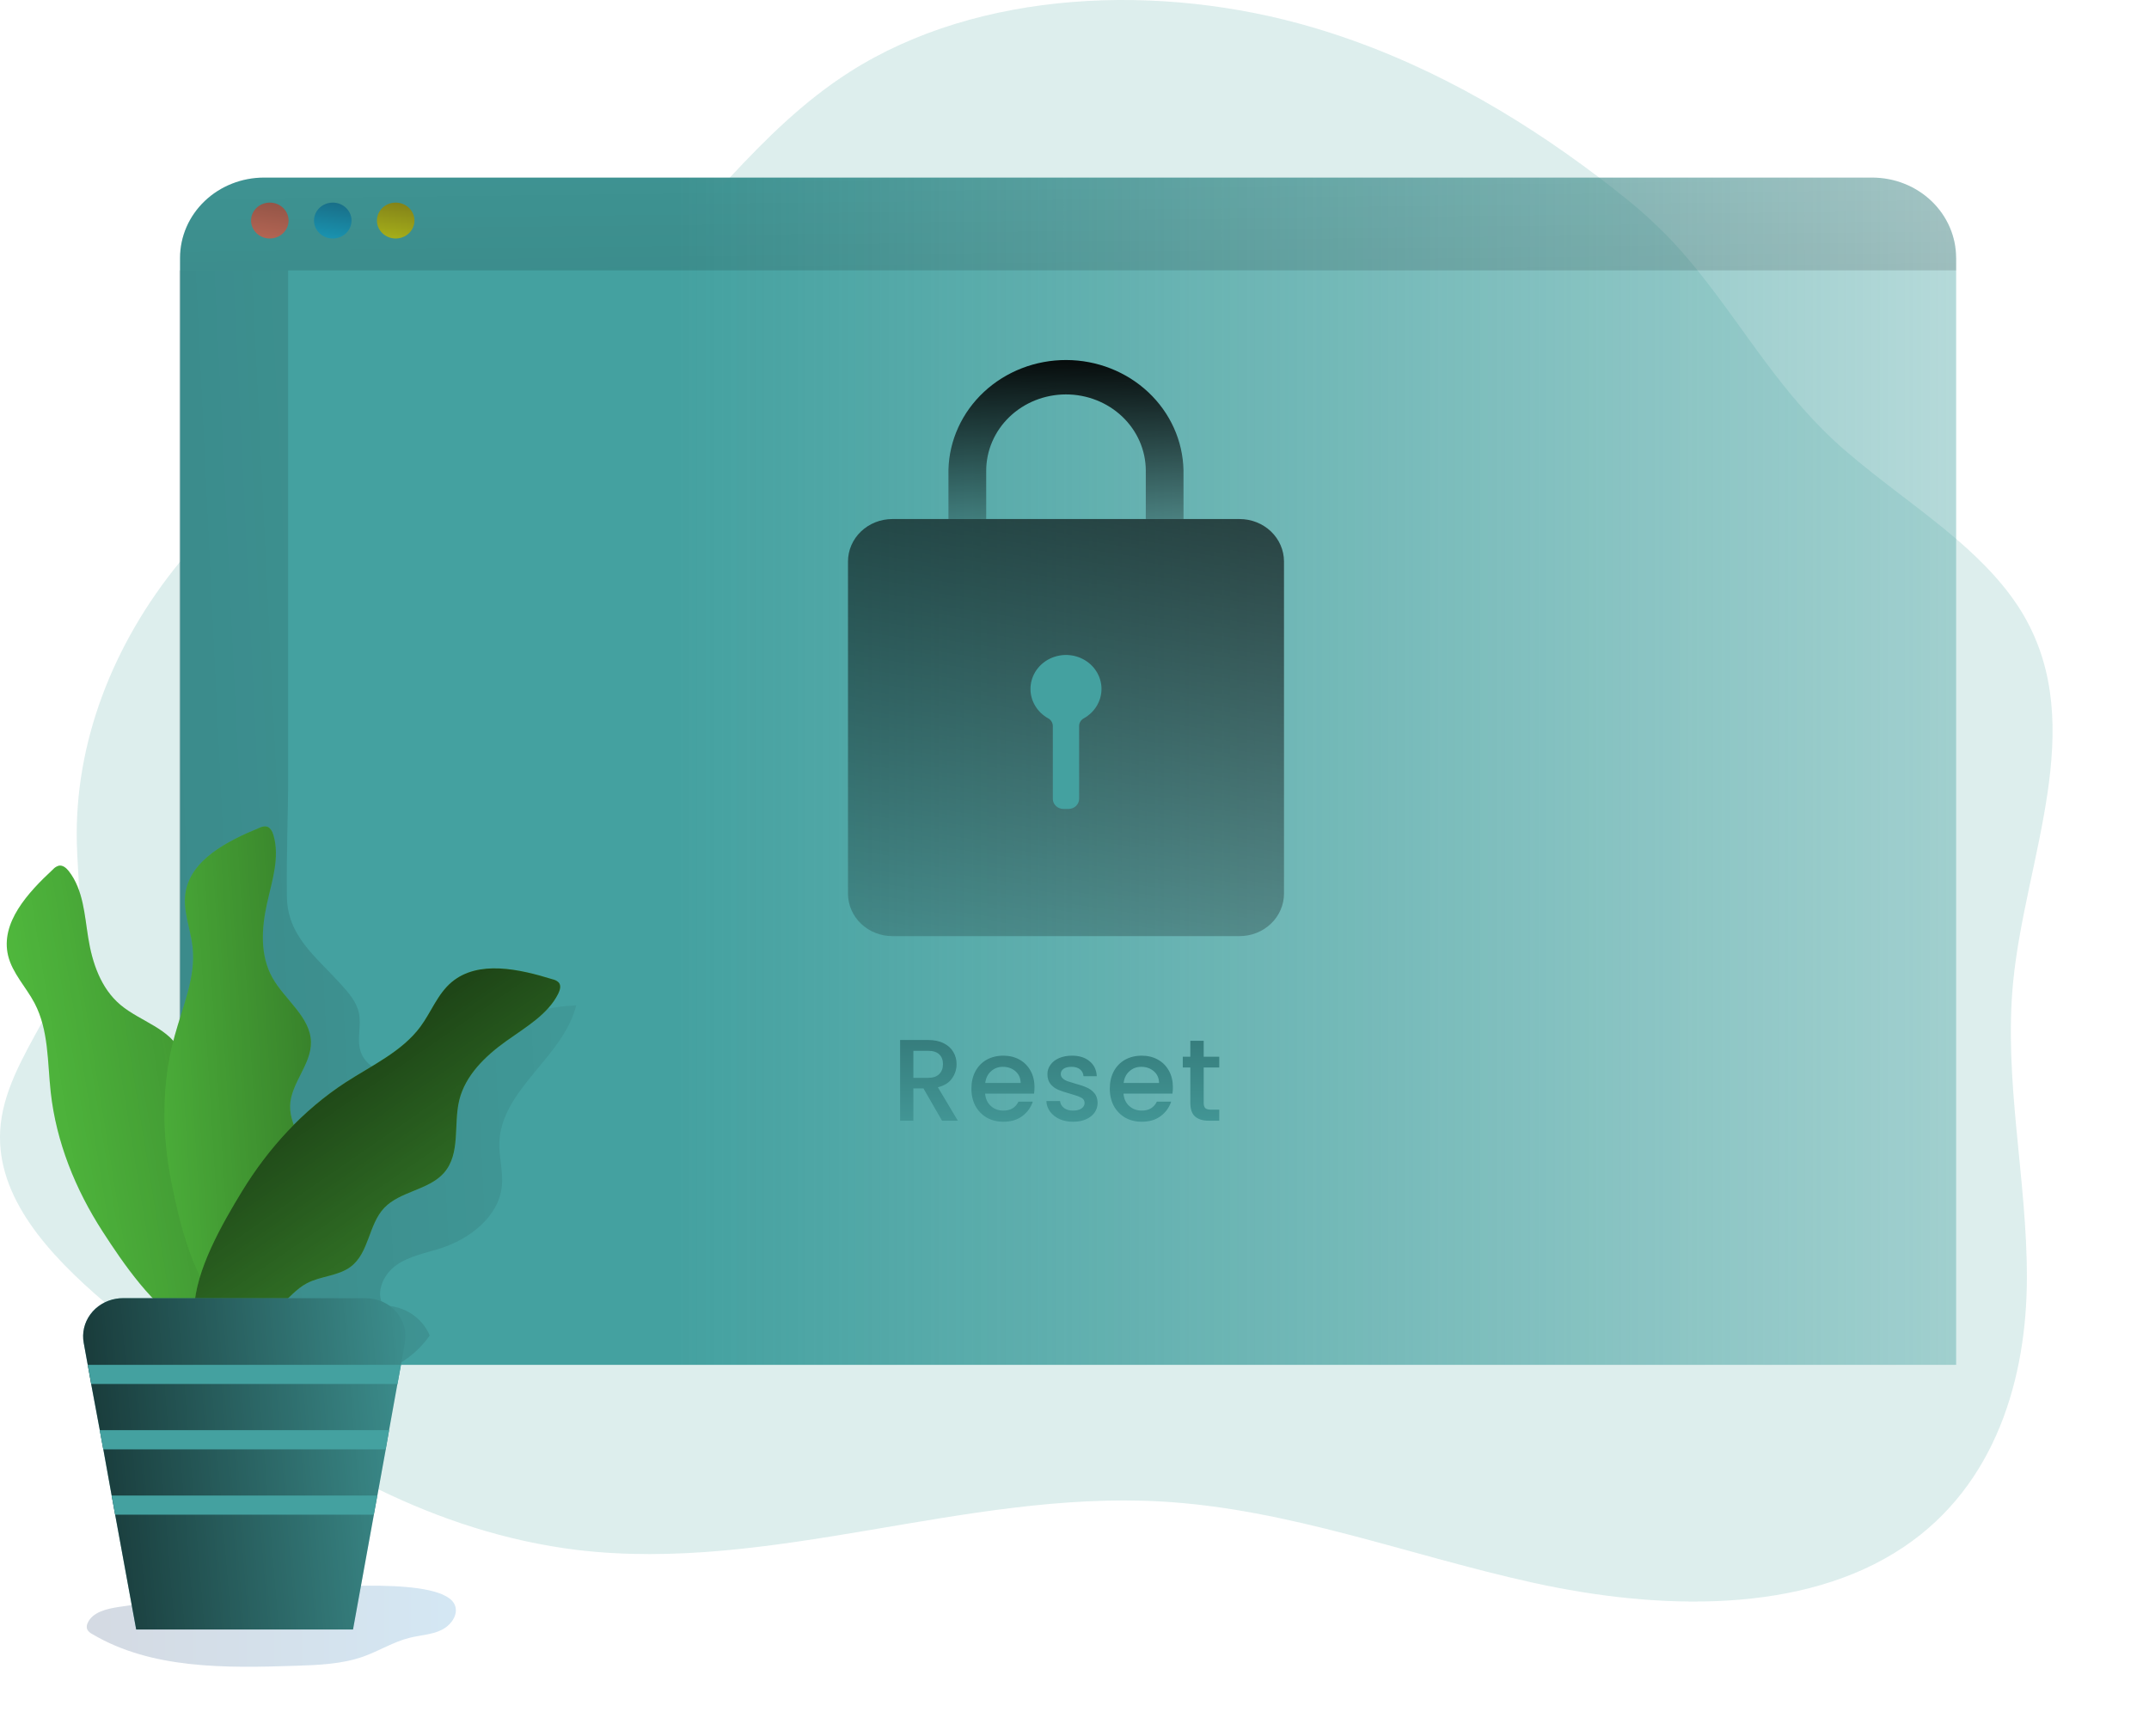<svg width="370" height="299" viewBox="0 0 370 299" fill="none" xmlns="http://www.w3.org/2000/svg">
<g clip-path="url(#clip0_243_678)">
<path opacity="0.19" d="M78.319 276.434C78.978 278.096 77.618 279.939 75.953 280.731C74.289 281.522 72.363 281.592 70.562 282.038C67.762 282.729 65.297 284.301 62.586 285.268C58.865 286.595 54.814 286.74 50.841 286.87C38.856 287.266 26.064 287.461 15.88 281.402C15.496 281.222 15.185 280.926 14.995 280.56C14.888 280.198 14.927 279.81 15.105 279.474C15.947 277.616 18.366 277.05 20.459 276.734C30.32 275.262 40.416 273.93 50.402 273.594C55.594 273.429 76.351 271.456 78.319 276.434Z" fill="url(#paint0_linear_243_678)"/>
<path opacity="0.18" d="M346.626 168.936C348.751 147.727 359.538 125.291 348.51 106.115C345.616 101.107 341.465 96.815 336.823 92.824C330.689 87.56 323.702 82.808 317.594 77.504C306.786 68.129 300.605 56.876 292.278 46.58C288.828 42.231 284.903 38.247 280.57 34.696C278.846 33.303 277.101 31.933 275.336 30.584C260.859 19.611 244.566 10.191 226.038 4.722C199.765 -3.015 168.524 -1.768 146.343 12.355C138.356 17.438 131.887 23.898 125.648 30.584C120.613 35.978 115.751 41.516 110.371 46.565C105.561 51.112 100.348 55.279 94.261 58.619C85.594 63.382 75.618 66.181 66.422 70.183C60.523 72.748 54.912 75.881 49.674 79.532C42.644 84.416 36.358 90.211 30.995 96.75C19.36 110.943 12.786 128.045 13.231 145.263C13.299 147.957 13.529 150.667 13.618 153.371C13.79 156.341 13.61 159.32 13.079 162.25C12.106 167.058 9.714 171.575 7.244 176.052C3.883 182.157 0.361 188.187 0.026 194.803C-0.56 206.191 8.254 215.946 18.03 224.285C19.663 225.677 21.328 227.034 22.971 228.351C25.588 230.455 28.284 232.558 31 234.636L31.523 235.037C32.978 236.144 34.438 237.246 35.92 238.337C39.636 241.077 43.441 243.746 47.34 246.29C49.084 247.422 50.829 248.522 52.574 249.59C56.651 252.095 60.833 254.383 65.135 256.472C75.765 261.64 87.117 265.416 99.333 266.918C132.793 270.925 166.074 256.687 199.822 258.57C221.966 259.802 242.619 267.885 264.078 272.592C285.536 277.3 310.455 278.051 327.758 266.418C343.705 255.715 348.934 237.226 348.976 220.128C349.018 203.031 344.93 185.978 346.626 168.936Z" fill="#44A1A0"/>
<path d="M322.341 30.584H45.471C43.574 30.581 41.694 30.936 39.94 31.629C38.186 32.321 36.591 33.338 35.247 34.62C33.904 35.902 32.837 37.425 32.108 39.101C31.379 40.778 31.003 42.575 31 44.391V235.042H336.797V44.411C336.797 40.744 335.274 37.227 332.564 34.634C329.854 32.041 326.179 30.584 322.346 30.584H322.341Z" fill="url(#paint1_linear_243_678)"/>
<path opacity="0.47" d="M86.41 204.243C85.887 209.466 80.988 213.302 75.943 214.945C73.326 215.796 70.547 216.272 68.301 217.825C66.056 219.377 64.585 222.517 65.999 224.836C67.716 224.828 69.397 225.316 70.822 226.235C72.246 227.154 73.349 228.462 73.985 229.989C70.756 234.692 65.035 237.261 59.331 238.002C53.626 238.743 47.816 237.872 42.164 236.97C40.18 236.66 38.066 236.279 36.637 234.887C35.208 233.495 34.815 231.472 34.459 229.553C34.412 229.283 34.36 229.013 34.308 228.737H30.874V46.565H49.617V133.204C49.617 140.27 49.282 147.397 49.397 154.438C49.512 161.139 54.17 164.534 58.608 169.407C59.974 170.909 61.393 172.502 61.796 174.48C62.23 176.578 61.445 178.802 62.026 180.86C63.031 184.436 67.736 185.788 71.347 184.777C74.959 183.765 77.853 181.161 80.967 179.087C86.349 175.516 92.666 173.453 99.207 173.133C97.014 182.032 86.227 187.656 85.976 196.826C85.897 199.31 86.662 201.764 86.41 204.243Z" fill="url(#paint2_linear_243_678)"/>
<path d="M17.68 212.095C12.969 204.809 9.672 196.621 8.735 188.102C8.16 182.909 8.406 177.43 5.956 172.762C4.501 169.988 2.13 167.604 1.397 164.574C0.037 158.915 4.784 153.742 9.143 149.7C9.405 149.401 9.755 149.184 10.148 149.079C10.829 148.959 11.441 149.5 11.855 150.036C14.351 153.256 14.55 157.548 15.189 161.489C15.874 165.771 17.34 170.198 20.747 173.058C24.154 175.917 29.404 177.174 31.084 181.211C32.575 184.807 30.435 189.048 31.78 192.699C33.125 196.35 37.725 198.539 38.416 202.385C38.877 204.939 37.443 207.473 37.485 210.062C37.516 212.035 38.401 213.893 38.903 215.811C39.981 219.928 38.903 231.982 32.366 228.457C26.447 225.277 21.155 217.469 17.68 212.095Z" fill="#55C541"/>
<path d="M17.68 212.095C12.969 204.809 9.672 196.621 8.735 188.102C8.16 182.909 8.406 177.43 5.956 172.762C4.501 169.988 2.13 167.604 1.397 164.574C0.037 158.915 4.784 153.742 9.143 149.7C9.405 149.401 9.755 149.184 10.148 149.079C10.829 148.959 11.441 149.5 11.855 150.036C14.351 153.256 14.55 157.548 15.189 161.489C15.874 165.771 17.34 170.198 20.747 173.058C24.154 175.917 29.404 177.174 31.084 181.211C32.575 184.807 30.435 189.048 31.78 192.699C33.125 196.35 37.725 198.539 38.416 202.385C38.877 204.939 37.443 207.473 37.485 210.062C37.516 212.035 38.401 213.893 38.903 215.811C39.981 219.928 38.903 231.982 32.366 228.457C26.447 225.277 21.155 217.469 17.68 212.095Z" fill="url(#paint3_linear_243_678)"/>
<path d="M29.561 203.817C27.849 195.414 27.791 186.63 30.084 178.346C31.471 173.293 33.748 168.255 33.156 163.062C32.821 159.972 31.481 156.937 31.921 153.862C32.743 148.108 39.091 144.847 44.66 142.564C45.018 142.376 45.426 142.292 45.833 142.323C46.518 142.444 46.879 143.155 47.073 143.796C48.219 147.652 46.827 151.719 45.958 155.64C45.021 159.877 44.754 164.514 46.879 168.34C49.004 172.166 53.458 175.121 53.537 179.463C53.605 183.334 50.035 186.579 49.946 190.446C49.857 194.312 53.348 197.918 52.563 201.754C52.04 204.298 49.768 206.181 48.852 208.615C48.151 210.473 48.292 212.511 48.057 214.474C47.533 218.691 42.101 229.614 37.265 224.09C32.91 219.102 30.817 210.012 29.561 203.817Z" fill="#55C541"/>
<path d="M29.561 203.817C27.849 195.414 27.791 186.63 30.084 178.346C31.471 173.293 33.748 168.255 33.156 163.062C32.821 159.972 31.481 156.937 31.921 153.862C32.743 148.108 39.091 144.847 44.66 142.564C45.018 142.376 45.426 142.292 45.833 142.323C46.518 142.444 46.879 143.155 47.073 143.796C48.219 147.652 46.827 151.719 45.958 155.64C45.021 159.877 44.754 164.514 46.879 168.34C49.004 172.166 53.458 175.121 53.537 179.463C53.605 183.334 50.035 186.579 49.946 190.446C49.857 194.312 53.348 197.918 52.563 201.754C52.04 204.298 49.768 206.181 48.852 208.615C48.151 210.473 48.292 212.511 48.057 214.474C47.533 218.691 42.101 229.614 37.265 224.09C32.91 219.102 30.817 210.012 29.561 203.817Z" fill="url(#paint4_linear_243_678)"/>
<path d="M41.63 205.214C46.131 197.813 52.134 191.192 59.545 186.374C64.067 183.444 69.233 181.076 72.384 176.809C74.257 174.275 75.346 171.15 77.79 169.111C82.37 165.3 89.378 166.868 95.156 168.651C95.555 168.732 95.92 168.926 96.203 169.207C96.637 169.707 96.423 170.494 96.124 171.1C94.334 174.72 90.482 176.899 87.133 179.303C83.506 181.897 80.114 185.217 79.078 189.434C78.041 193.651 79.355 198.684 76.419 201.999C73.802 204.954 68.888 205.139 66.156 208.009C63.423 210.879 63.57 215.776 60.346 218.17C58.205 219.758 55.196 219.743 52.83 220.995C51.025 221.951 49.727 223.569 48.193 224.896C44.906 227.746 33.292 232.528 33.46 225.327C33.601 218.841 38.306 210.673 41.63 205.214Z" fill="#55C541"/>
<path d="M41.63 205.214C46.131 197.813 52.134 191.192 59.545 186.374C64.067 183.444 69.233 181.076 72.384 176.809C74.257 174.275 75.346 171.15 77.79 169.111C82.37 165.3 89.378 166.868 95.156 168.651C95.555 168.732 95.92 168.926 96.203 169.207C96.637 169.707 96.423 170.494 96.124 171.1C94.334 174.72 90.482 176.899 87.133 179.303C83.506 181.897 80.114 185.217 79.078 189.434C78.041 193.651 79.355 198.684 76.419 201.999C73.802 204.954 68.888 205.139 66.156 208.009C63.423 210.879 63.57 215.776 60.346 218.17C58.205 219.758 55.196 219.743 52.83 220.995C51.025 221.951 49.727 223.569 48.193 224.896C44.906 227.746 33.292 232.528 33.46 225.327C33.601 218.841 38.306 210.673 41.63 205.214Z" fill="url(#paint5_linear_243_678)"/>
<path d="M69.725 231.251L69.024 235.042L68.422 238.343L66.988 246.295L66.417 249.596L64.973 257.553L64.371 260.849L60.78 280.62H23.448L19.826 260.849L19.224 257.553L17.79 249.596L17.183 246.295L15.696 238.343L15.105 235.042L14.414 231.256C14.258 230.407 14.279 229.537 14.475 228.696C14.671 227.854 15.038 227.058 15.556 226.352C16.073 225.647 16.731 225.046 17.492 224.584C18.252 224.121 19.1 223.807 19.988 223.659C20.38 223.593 20.778 223.56 21.176 223.559H62.963C63.964 223.557 64.953 223.766 65.861 224.17C66.768 224.574 67.572 225.163 68.216 225.897C68.859 226.63 69.327 227.49 69.586 228.415C69.845 229.34 69.889 230.308 69.715 231.251H69.725Z" fill="#44A1A0"/>
<path d="M69.725 231.251L69.024 235.042L68.422 238.343L66.988 246.295L66.417 249.596L64.973 257.553L64.371 260.849L60.78 280.62H23.448L19.826 260.849L19.224 257.553L17.79 249.596L17.183 246.295L15.696 238.343L15.105 235.042L14.414 231.256C14.258 230.407 14.279 229.537 14.475 228.696C14.671 227.854 15.038 227.058 15.556 226.352C16.073 225.647 16.731 225.046 17.492 224.584C18.252 224.121 19.1 223.807 19.988 223.659C20.38 223.593 20.778 223.56 21.176 223.559H62.963C63.964 223.557 64.953 223.766 65.861 224.17C66.768 224.574 67.572 225.163 68.216 225.897C68.859 226.63 69.327 227.49 69.586 228.415C69.845 229.34 69.889 230.308 69.715 231.251H69.725Z" fill="url(#paint6_linear_243_678)"/>
<path d="M336.797 44.411V46.565H31V44.411C31 40.744 32.523 37.227 35.233 34.634C37.943 32.041 41.618 30.584 45.451 30.584H322.32C324.218 30.583 326.097 30.94 327.85 31.635C329.604 32.329 331.197 33.347 332.54 34.63C333.882 35.914 334.947 37.438 335.674 39.115C336.401 40.793 336.775 42.59 336.776 44.406L336.797 44.411Z" fill="url(#paint7_linear_243_678)"/>
<path d="M46.455 41.071C48.239 41.071 49.685 39.688 49.685 37.981C49.685 36.274 48.239 34.891 46.455 34.891C44.672 34.891 43.226 36.274 43.226 37.981C43.226 39.688 44.672 41.071 46.455 41.071Z" fill="url(#paint8_linear_243_678)"/>
<path d="M57.295 41.071C59.078 41.071 60.524 39.688 60.524 37.981C60.524 36.274 59.078 34.891 57.295 34.891C55.511 34.891 54.065 36.274 54.065 37.981C54.065 39.688 55.511 41.071 57.295 41.071Z" fill="url(#paint9_linear_243_678)"/>
<path d="M68.129 41.071C69.912 41.071 71.358 39.688 71.358 37.981C71.358 36.274 69.912 34.891 68.129 34.891C66.345 34.891 64.899 36.274 64.899 37.981C64.899 39.688 66.345 41.071 68.129 41.071Z" fill="url(#paint10_linear_243_678)"/>
<path d="M221.069 96.697V153.899C221.066 155.838 220.259 157.697 218.826 159.068C217.392 160.439 215.449 161.209 213.422 161.211H153.647C151.62 161.209 149.677 160.439 148.243 159.068C146.809 157.697 146.003 155.838 146 153.899V96.697C146 94.758 146.805 92.898 148.238 91.527C149.671 90.156 151.615 89.385 153.641 89.385H213.422C215.445 89.384 217.386 90.15 218.82 91.516C220.253 92.882 221.062 94.737 221.069 96.672V96.697Z" fill="url(#paint11_linear_243_678)"/>
<path d="M189.645 118.477C189.676 119.533 189.407 120.578 188.868 121.5C188.329 122.422 187.54 123.188 186.583 123.716C186.34 123.85 186.14 124.044 186.002 124.277C185.863 124.51 185.793 124.775 185.798 125.043V137.563C185.798 137.792 185.751 138.018 185.659 138.23C185.568 138.441 185.434 138.633 185.265 138.795C185.095 138.957 184.895 139.085 184.674 139.173C184.453 139.261 184.216 139.306 183.977 139.306H183.087C182.848 139.306 182.611 139.261 182.39 139.173C182.169 139.085 181.968 138.957 181.799 138.795C181.63 138.633 181.496 138.441 181.404 138.23C181.313 138.018 181.266 137.792 181.266 137.563V125.043C181.268 124.774 181.197 124.51 181.059 124.276C180.921 124.043 180.722 123.848 180.48 123.711C179.557 123.201 178.789 122.47 178.252 121.588C177.716 120.707 177.429 119.707 177.421 118.687C177.413 117.667 177.684 116.663 178.207 115.775C178.73 114.886 179.486 114.143 180.401 113.621C181.317 113.098 182.359 112.813 183.425 112.795C184.49 112.777 185.542 113.025 186.477 113.516C187.411 114.007 188.195 114.723 188.751 115.593C189.306 116.464 189.615 117.458 189.645 118.477Z" fill="#44A1A0"/>
<path d="M69.039 235.042L68.438 238.343H15.712L15.11 235.042H69.039Z" fill="#44A1A0"/>
<path d="M66.988 246.295L66.391 249.596H17.774L17.167 246.295H66.988Z" fill="#44A1A0"/>
<path d="M64.947 257.553L64.345 260.849H19.826L19.224 257.553H64.947Z" fill="#44A1A0"/>
<path d="M203.771 89.386H197.276V81.037C197.267 77.551 195.81 74.21 193.228 71.751C190.645 69.292 187.147 67.915 183.503 67.924C179.859 67.932 176.368 69.326 173.798 71.797C171.228 74.269 169.789 77.616 169.798 81.102V89.386H163.298V80.872C163.433 75.813 165.632 71.005 169.424 67.478C173.217 63.952 178.302 61.985 183.59 62C188.879 62.015 193.952 64.01 197.722 67.559C201.493 71.108 203.662 75.927 203.766 80.987L203.771 89.386Z" fill="url(#paint12_linear_243_678)"/>
<path d="M162.195 193L158.995 187.44H157.255V193H154.975V179.1H159.775C160.842 179.1 161.742 179.287 162.475 179.66C163.222 180.033 163.775 180.533 164.135 181.16C164.509 181.787 164.695 182.487 164.695 183.26C164.695 184.167 164.429 184.993 163.895 185.74C163.375 186.473 162.569 186.973 161.475 187.24L164.915 193H162.195ZM157.255 185.62H159.775C160.629 185.62 161.269 185.407 161.695 184.98C162.135 184.553 162.355 183.98 162.355 183.26C162.355 182.54 162.142 181.98 161.715 181.58C161.289 181.167 160.642 180.96 159.775 180.96H157.255V185.62ZM178.112 187.22C178.112 187.633 178.085 188.007 178.032 188.34H169.612C169.679 189.22 170.005 189.927 170.592 190.46C171.179 190.993 171.899 191.26 172.752 191.26C173.979 191.26 174.845 190.747 175.352 189.72H177.812C177.479 190.733 176.872 191.567 175.992 192.22C175.125 192.86 174.045 193.18 172.752 193.18C171.699 193.18 170.752 192.947 169.912 192.48C169.085 192 168.432 191.333 167.952 190.48C167.485 189.613 167.252 188.613 167.252 187.48C167.252 186.347 167.479 185.353 167.932 184.5C168.399 183.633 169.045 182.967 169.872 182.5C170.712 182.033 171.672 181.8 172.752 181.8C173.792 181.8 174.719 182.027 175.532 182.48C176.345 182.933 176.979 183.573 177.432 184.4C177.885 185.213 178.112 186.153 178.112 187.22ZM175.732 186.5C175.719 185.66 175.419 184.987 174.832 184.48C174.245 183.973 173.519 183.72 172.652 183.72C171.865 183.72 171.192 183.973 170.632 184.48C170.072 184.973 169.739 185.647 169.632 186.5H175.732ZM184.756 193.18C183.889 193.18 183.109 193.027 182.416 192.72C181.736 192.4 181.196 191.973 180.796 191.44C180.396 190.893 180.183 190.287 180.156 189.62H182.516C182.556 190.087 182.776 190.48 183.176 190.8C183.589 191.107 184.103 191.26 184.716 191.26C185.356 191.26 185.849 191.14 186.196 190.9C186.556 190.647 186.736 190.327 186.736 189.94C186.736 189.527 186.536 189.22 186.136 189.02C185.749 188.82 185.129 188.6 184.276 188.36C183.449 188.133 182.776 187.913 182.256 187.7C181.736 187.487 181.283 187.16 180.896 186.72C180.523 186.28 180.336 185.7 180.336 184.98C180.336 184.393 180.509 183.86 180.856 183.38C181.203 182.887 181.696 182.5 182.336 182.22C182.989 181.94 183.736 181.8 184.576 181.8C185.829 181.8 186.836 182.12 187.596 182.76C188.369 183.387 188.783 184.247 188.836 185.34H186.556C186.516 184.847 186.316 184.453 185.956 184.16C185.596 183.867 185.109 183.72 184.496 183.72C183.896 183.72 183.436 183.833 183.116 184.06C182.796 184.287 182.636 184.587 182.636 184.96C182.636 185.253 182.743 185.5 182.956 185.7C183.169 185.9 183.429 186.06 183.736 186.18C184.043 186.287 184.496 186.427 185.096 186.6C185.896 186.813 186.549 187.033 187.056 187.26C187.576 187.473 188.023 187.793 188.396 188.22C188.769 188.647 188.963 189.213 188.976 189.92C188.976 190.547 188.803 191.107 188.456 191.6C188.109 192.093 187.616 192.48 186.976 192.76C186.349 193.04 185.609 193.18 184.756 193.18ZM201.939 187.22C201.939 187.633 201.913 188.007 201.859 188.34H193.439C193.506 189.22 193.833 189.927 194.419 190.46C195.006 190.993 195.726 191.26 196.579 191.26C197.806 191.26 198.673 190.747 199.179 189.72H201.639C201.306 190.733 200.699 191.567 199.819 192.22C198.953 192.86 197.873 193.18 196.579 193.18C195.526 193.18 194.579 192.947 193.739 192.48C192.913 192 192.259 191.333 191.779 190.48C191.313 189.613 191.079 188.613 191.079 187.48C191.079 186.347 191.306 185.353 191.759 184.5C192.226 183.633 192.873 182.967 193.699 182.5C194.539 182.033 195.499 181.8 196.579 181.8C197.619 181.8 198.546 182.027 199.359 182.48C200.173 182.933 200.806 183.573 201.259 184.4C201.713 185.213 201.939 186.153 201.939 187.22ZM199.559 186.5C199.546 185.66 199.246 184.987 198.659 184.48C198.073 183.973 197.346 183.72 196.479 183.72C195.693 183.72 195.019 183.973 194.459 184.48C193.899 184.973 193.566 185.647 193.459 186.5H199.559ZM207.243 183.84V189.94C207.243 190.353 207.337 190.653 207.523 190.84C207.723 191.013 208.057 191.1 208.523 191.1H209.923V193H208.123C207.097 193 206.31 192.76 205.763 192.28C205.217 191.8 204.943 191.02 204.943 189.94V183.84H203.643V181.98H204.943V179.24H207.243V181.98H209.923V183.84H207.243Z" fill="url(#paint13_linear_243_678)"/>
</g>
<defs>
<linearGradient id="paint0_linear_243_678" x1="14.937" y1="280.055" x2="78.487" y2="280.055" gradientUnits="userSpaceOnUse">
<stop stop-color="#183866"/>
<stop offset="1" stop-color="#1A7FC1"/>
</linearGradient>
<linearGradient id="paint1_linear_243_678" x1="116.5" y1="133" x2="482" y2="133" gradientUnits="userSpaceOnUse">
<stop stop-color="#44A1A0"/>
<stop offset="1" stop-color="#44A1A0" stop-opacity="0"/>
</linearGradient>
<linearGradient id="paint2_linear_243_678" x1="142.773" y1="138.022" x2="-254.113" y2="157.189" gradientUnits="userSpaceOnUse">
<stop stop-opacity="0"/>
<stop offset="0.97" stop-color="#0C0C11"/>
<stop offset="0.98" stop-color="#312F43"/>
<stop offset="0.99" stop-color="#3F3D56"/>
</linearGradient>
<linearGradient id="paint3_linear_243_678" x1="-6.207" y1="193.36" x2="173.219" y2="164.155" gradientUnits="userSpaceOnUse">
<stop stop-opacity="0"/>
<stop offset="0.97" stop-color="#0C0C11"/>
<stop offset="0.98" stop-color="#312F43"/>
<stop offset="0.99" stop-color="#3F3D56"/>
</linearGradient>
<linearGradient id="paint4_linear_243_678" x1="11.226" y1="185.793" x2="138.214" y2="177.805" gradientUnits="userSpaceOnUse">
<stop stop-opacity="0"/>
<stop offset="0.29" stop-opacity="0.29"/>
<stop offset="0.97" stop-color="#0C0C11"/>
<stop offset="0.98" stop-color="#312F43"/>
<stop offset="0.99" stop-color="#3F3D56"/>
</linearGradient>
<linearGradient id="paint5_linear_243_678" x1="111.323" y1="259.667" x2="47.442" y2="167.228" gradientUnits="userSpaceOnUse">
<stop stop-opacity="0"/>
<stop offset="0.84" stop-opacity="0.66"/>
<stop offset="0.97"/>
</linearGradient>
<linearGradient id="paint6_linear_243_678" x1="84.354" y1="248.799" x2="2.512" y2="255.556" gradientUnits="userSpaceOnUse">
<stop stop-opacity="0"/>
<stop offset="0.87" stop-opacity="0.66"/>
<stop offset="1"/>
</linearGradient>
<linearGradient id="paint7_linear_243_678" x1="183.189" y1="-11.579" x2="187.167" y2="337.686" gradientUnits="userSpaceOnUse">
<stop stop-opacity="0"/>
<stop offset="0.5" stop-opacity="0.38"/>
<stop offset="0.97" stop-color="#0C0C11"/>
<stop offset="0.98" stop-color="#312F43"/>
<stop offset="0.99" stop-color="#3F3D56"/>
</linearGradient>
<linearGradient id="paint8_linear_243_678" x1="47.816" y1="29.688" x2="45.699" y2="43.729" gradientUnits="userSpaceOnUse">
<stop stop-color="#7A483D"/>
<stop offset="1" stop-color="#C06B58"/>
</linearGradient>
<linearGradient id="paint9_linear_243_678" x1="58.656" y1="29.693" x2="56.538" y2="43.734" gradientUnits="userSpaceOnUse">
<stop stop-color="#184F66"/>
<stop offset="1" stop-color="#1AA3C1"/>
</linearGradient>
<linearGradient id="paint10_linear_243_678" x1="69.495" y1="29.698" x2="67.377" y2="43.739" gradientUnits="userSpaceOnUse">
<stop stop-color="#665E18"/>
<stop offset="1" stop-color="#B4C11A"/>
</linearGradient>
<linearGradient id="paint11_linear_243_678" x1="201.191" y1="18.026" x2="173.787" y2="199.864" gradientUnits="userSpaceOnUse">
<stop offset="0.01"/>
<stop offset="0.99" stop-opacity="0"/>
</linearGradient>
<linearGradient id="paint12_linear_243_678" x1="183.966" y1="58.867" x2="183.329" y2="101.456" gradientUnits="userSpaceOnUse">
<stop offset="0.01"/>
<stop offset="0.99" stop-opacity="0"/>
</linearGradient>
<linearGradient id="paint13_linear_243_678" x1="182" y1="167" x2="182" y2="205" gradientUnits="userSpaceOnUse">
<stop stop-color="#2C6868"/>
<stop offset="1" stop-color="#4CAAA9"/>
</linearGradient>
<clipPath id="clip0_243_678">
<rect width="370" height="299" fill="white"/>
</clipPath>
</defs>
</svg>
